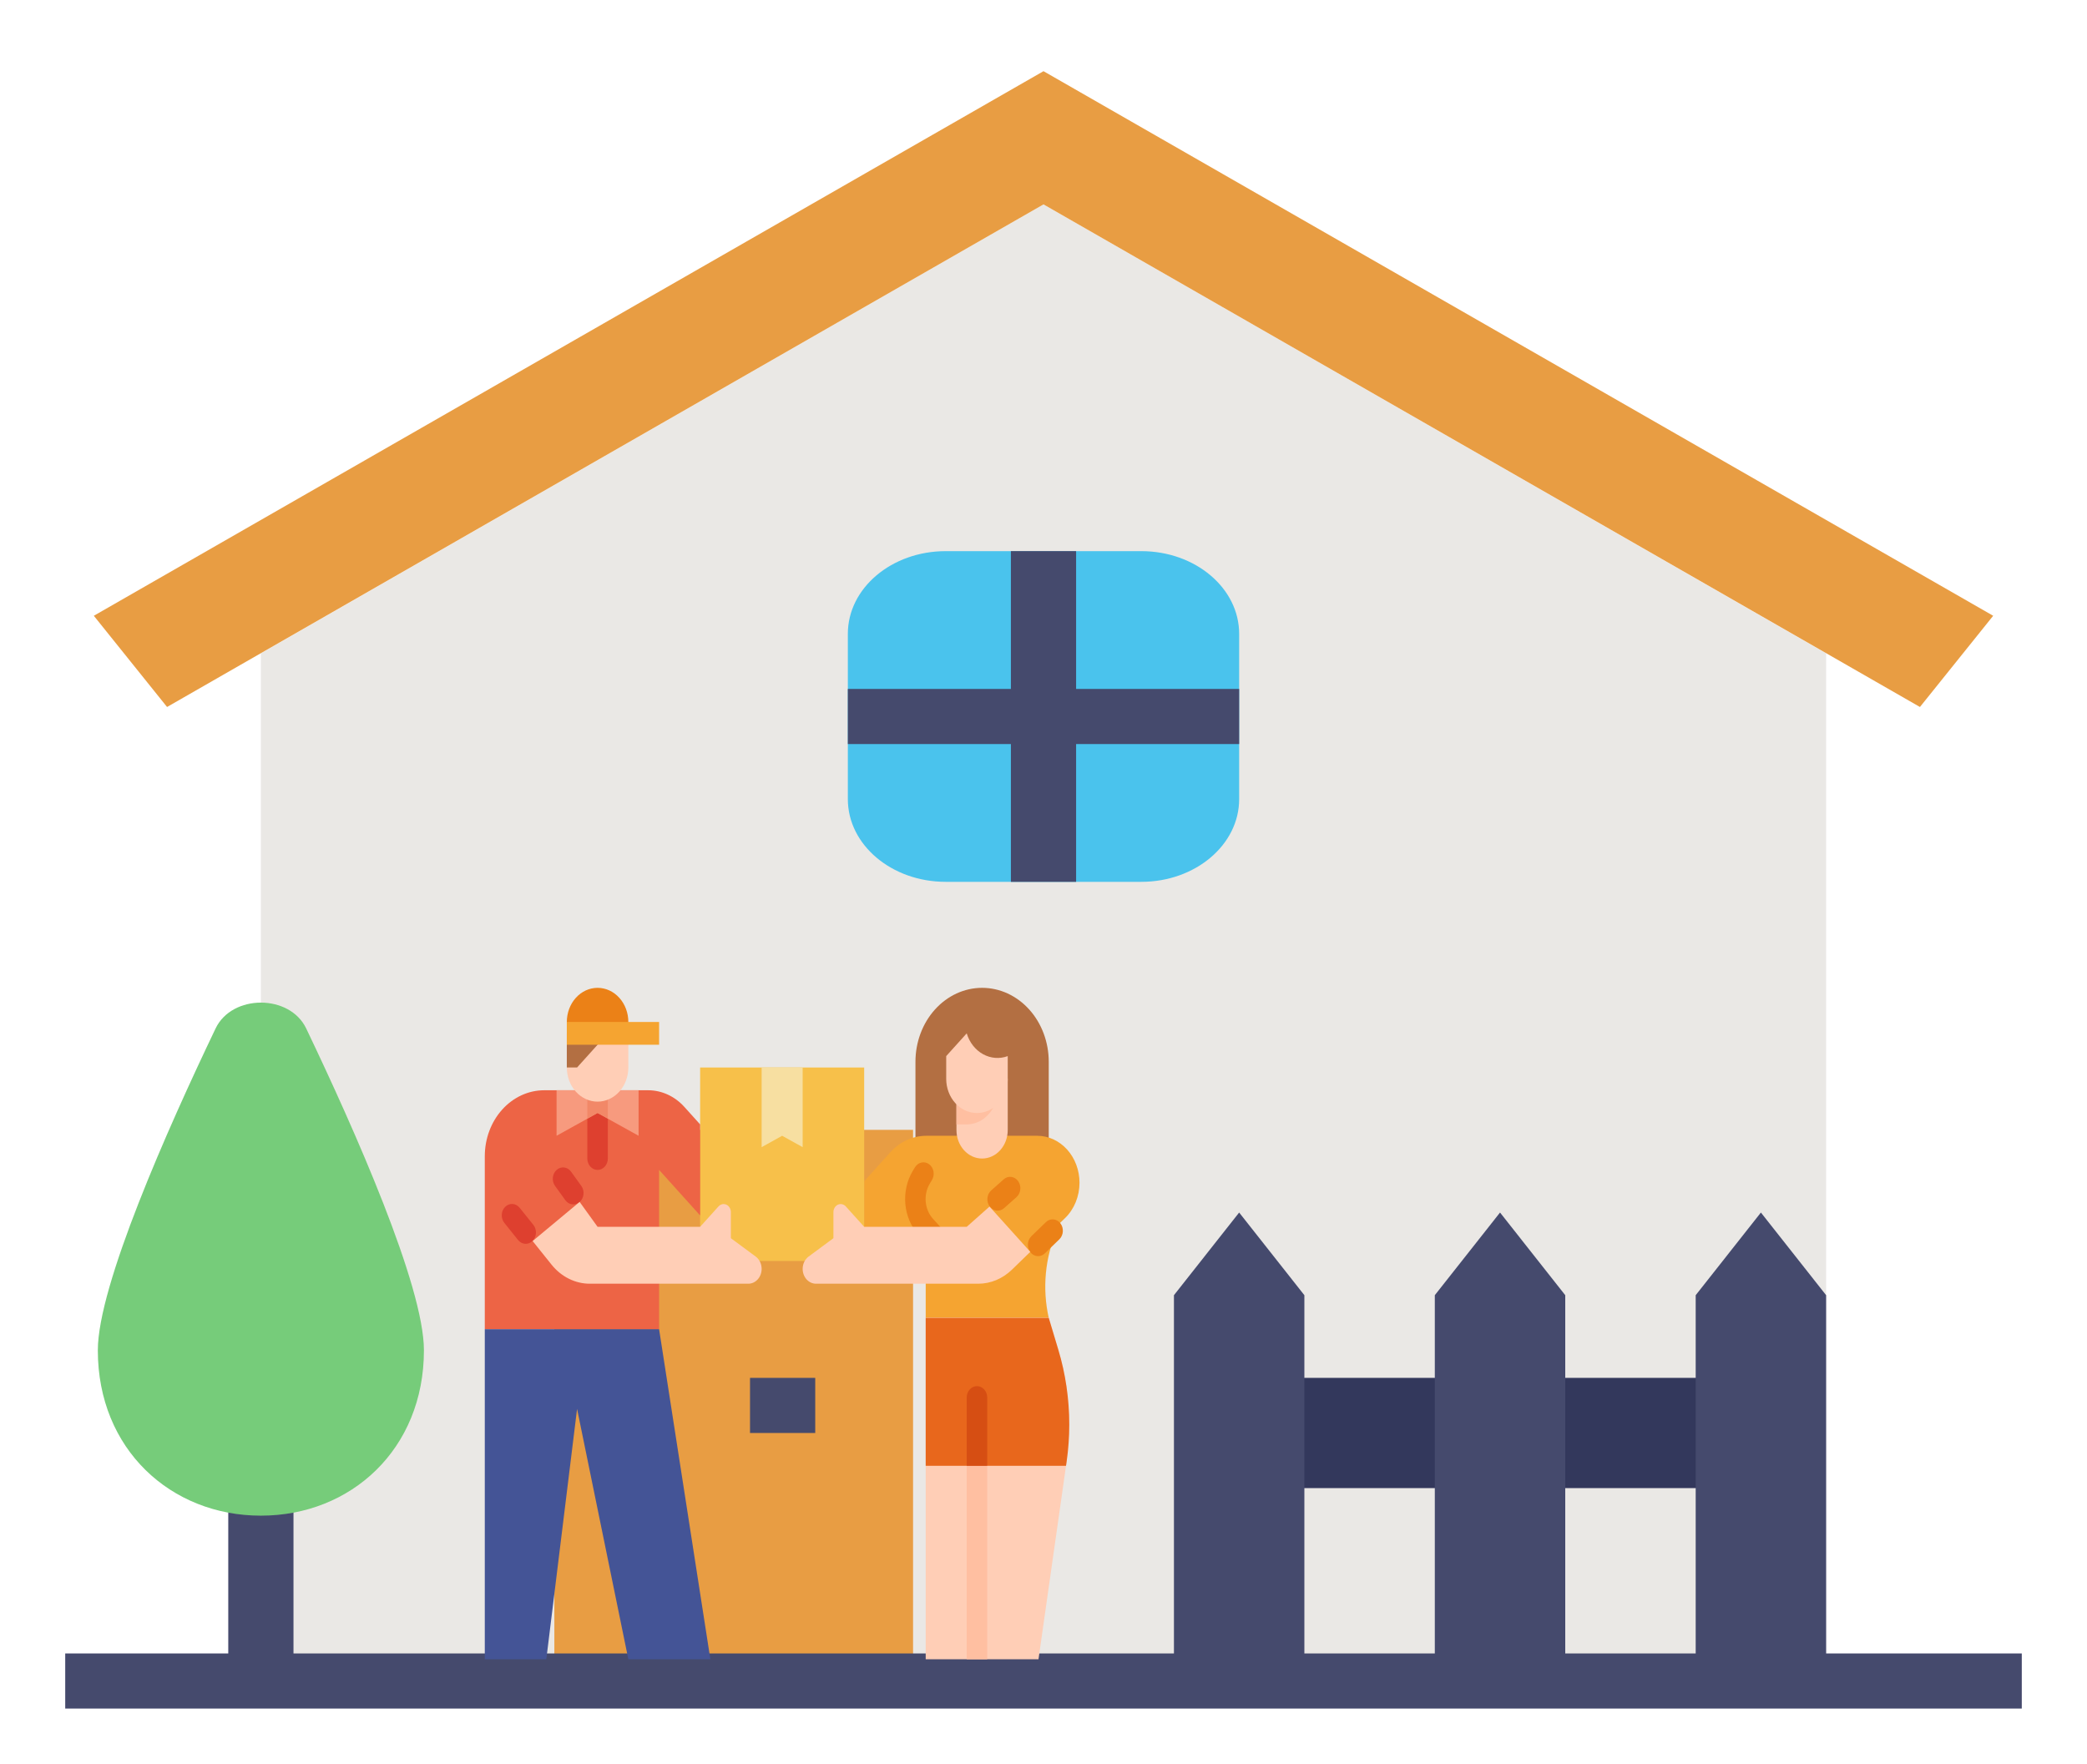 <svg width="555" height="469" viewBox="0 0 555 469" fill="none" xmlns="http://www.w3.org/2000/svg">
<path d="M277.5 54.353L69.375 173.75V447.016H485.625V173.75L277.5 54.353Z" fill="#EAE8E5"/>
<path d="M147.422 300.453H242.812V447.016H147.422V300.453Z" fill="#E89D43"/>
<path d="M338.203 366.406H459.609V395.719H338.203V366.406Z" fill="#33385C"/>
<path d="M312.188 447.016V344.422L329.531 322.438L346.875 344.422V447.016H312.188Z" fill="#454A6D"/>
<path d="M381.562 447.016V344.422L398.906 322.438L416.25 344.422V447.016H381.562Z" fill="#454A6D"/>
<path d="M450.938 447.016V344.422L468.281 322.438L485.625 344.422V447.016H450.938Z" fill="#454A6D"/>
<path d="M303.516 234.5H251.484C237.115 234.5 225.469 224.658 225.469 212.516V168.547C225.469 156.404 237.115 146.562 251.484 146.562H303.516C317.885 146.562 329.531 156.404 329.531 168.547V212.516C329.531 224.658 317.885 234.5 303.516 234.5Z" fill="#4AC3ED"/>
<path d="M329.531 183.203H286.172V146.562H268.828V183.203H225.469V197.859H268.828V234.5H286.172V197.859H329.531V183.203Z" fill="#454A6D"/>
<path d="M199.453 366.406H216.797V381.062H199.453V366.406Z" fill="#454A6D"/>
<path d="M60.703 388.391H78.047V447.016H60.703V388.391Z" fill="#454A6D"/>
<path d="M112.734 359.078C112.734 385.386 93.318 403.047 69.375 403.047C45.432 403.047 26.016 385.386 26.016 359.078C26.016 341.901 44.495 300.307 57.33 273.493C61.718 264.325 77.041 264.325 81.429 273.493C94.255 300.307 112.734 341.901 112.734 359.078Z" fill="#76CC7A"/>
<path d="M17.344 439.688H537.656V454.344H17.344V439.688Z" fill="#454A6D"/>
<path d="M510.574 188.003L277.5 54.353L44.426 188.003L24.949 163.747L277.5 18.928L530.051 163.747L510.574 188.003Z" fill="#E89D43"/>
<path d="M243.447 308.08V282.357C243.447 277.14 245.314 272.136 248.638 268.448C251.962 264.759 256.47 262.686 261.171 262.686H261.171C265.872 262.686 270.38 264.759 273.704 268.448C277.028 272.136 278.895 277.14 278.895 282.357V308.08H243.447Z" fill="#B36F42"/>
<path d="M278.895 350.447C277.134 342.628 277.909 334.37 281.087 327.122L281.943 325.169L283.232 323.917C284.439 322.745 285.407 321.299 286.07 319.678C286.732 318.057 287.075 316.298 287.075 314.517V314.517C287.075 311.205 285.89 308.028 283.779 305.686C281.669 303.343 278.806 302.027 275.821 302.027H246.367C242.751 302.027 239.283 303.622 236.726 306.459L229.812 314.132V329.264H246.173V350.447H278.895Z" fill="#F5A431"/>
<path d="M267.988 286.896V300.514C267.988 302.521 267.27 304.445 265.991 305.864C264.713 307.283 262.979 308.08 261.171 308.08C259.363 308.08 257.629 307.283 256.35 305.864C255.072 304.445 254.354 302.521 254.354 300.514V286.896H267.988Z" fill="#FFCEB6"/>
<path d="M186.184 283.87H229.813V335.316H186.184V283.87Z" fill="#F7C04A"/>
<path d="M128.921 353.474V307.463C128.921 302.811 130.586 298.35 133.55 295.06C136.514 291.77 140.534 289.922 144.726 289.922H172.356C175.972 289.922 179.44 291.517 181.997 294.354L186.184 299.001V323.211L175.276 311.106V353.474H128.921Z" fill="#ED6445"/>
<path d="M265.261 286.896V289.922C265.261 291.115 265.049 292.295 264.638 293.397C264.227 294.498 263.625 295.499 262.865 296.342C262.105 297.185 261.204 297.854 260.211 298.31C259.219 298.766 258.155 299.001 257.081 299.001H254.354V286.896H265.261Z" fill="#FFBFA1"/>
<path d="M138.194 321.172C137.194 319.924 135.471 319.811 134.346 320.921C133.221 322.031 133.12 323.943 134.12 325.191L137.766 329.744C138.766 330.992 140.489 331.105 141.614 329.995C142.739 328.885 142.84 326.973 141.84 325.725L138.194 321.172Z" fill="#DE402F"/>
<path d="M151.862 311.575C150.92 310.27 149.204 310.059 148.028 311.103C146.852 312.148 146.661 314.053 147.602 315.358L150.332 319.144C151.273 320.449 152.99 320.661 154.166 319.616C155.342 318.571 155.533 316.666 154.592 315.361L151.862 311.575Z" fill="#DE402F"/>
<path d="M169.823 289.922V302.027L158.916 295.975L148.008 302.027V289.922H169.823Z" fill="#F79A7E"/>
<path d="M161.642 297.488V308.08C161.642 308.882 161.355 309.652 160.844 310.22C160.332 310.787 159.639 311.106 158.916 311.106C158.192 311.106 157.499 310.787 156.988 310.22C156.476 309.652 156.189 308.882 156.189 308.08V297.488L158.916 295.975L161.642 297.488Z" fill="#DE402F"/>
<path d="M161.642 289.922V297.488L158.916 295.975L156.189 297.488V289.922H161.642Z" fill="#F28868"/>
<path d="M154.144 319.617L158.916 326.237H186.184L191.073 320.812C191.252 320.613 191.464 320.455 191.698 320.348C191.932 320.24 192.183 320.185 192.436 320.185C192.947 320.185 193.438 320.41 193.799 320.812C194.161 321.213 194.364 321.757 194.364 322.325V329.264L200.963 334.146C201.449 334.506 201.848 334.993 202.124 335.566C202.4 336.138 202.544 336.777 202.544 337.426C202.544 337.944 202.453 338.456 202.274 338.935C202.096 339.413 201.834 339.848 201.504 340.214C201.174 340.58 200.783 340.87 200.352 341.068C199.921 341.267 199.459 341.369 198.992 341.369H156.858C154.932 341.369 153.029 340.916 151.273 340.041C149.516 339.165 147.947 337.887 146.668 336.29L141.646 330.02L154.144 319.617Z" fill="#FFCEB6"/>
<path d="M167.096 441.235L153.462 374.657L145.282 441.235H128.921V353.474H175.276L188.91 441.235H167.096Z" fill="#445496"/>
<path d="M266.916 313.608L263.599 316.553C262.423 317.598 262.232 319.503 263.173 320.808C264.115 322.114 265.831 322.325 267.007 321.28L270.324 318.335C271.5 317.29 271.691 315.385 270.749 314.08C269.808 312.775 268.092 312.563 266.916 313.608Z" fill="#EB8117"/>
<path d="M278.128 324.999L274.274 328.736C273.14 329.836 273.024 331.748 274.015 333.006C275.006 334.265 276.729 334.393 277.863 333.293L281.717 329.556C282.851 328.456 282.967 326.544 281.976 325.286C280.985 324.027 279.262 323.899 278.128 324.999Z" fill="#EB8117"/>
<path d="M250.265 330.778C250.012 331.059 249.711 331.282 249.38 331.434C249.05 331.586 248.695 331.664 248.337 331.664C247.979 331.664 247.624 331.586 247.293 331.434C246.963 331.282 246.662 331.059 246.409 330.778L244.245 328.377C242.267 326.172 241.036 323.277 240.76 320.181C240.483 317.084 241.179 313.977 242.729 311.384L243.301 310.432C243.5 310.101 243.755 309.817 244.053 309.596C244.35 309.375 244.684 309.221 245.035 309.143C245.386 309.065 245.748 309.065 246.099 309.142C246.45 309.219 246.785 309.372 247.082 309.593L247.083 309.593C247.38 309.813 247.636 310.097 247.836 310.427C248.035 310.757 248.174 311.128 248.244 311.518C248.314 311.907 248.314 312.308 248.245 312.698C248.175 313.088 248.037 313.459 247.839 313.79L247.267 314.742C246.41 316.168 246.025 317.879 246.177 319.585C246.329 321.291 247.009 322.885 248.101 324.097L250.265 326.498C250.776 327.066 251.064 327.835 251.064 328.638C251.064 329.441 250.776 330.21 250.265 330.778V330.778Z" fill="#EB8117"/>
<path d="M284.349 378.803C284.348 382.086 284.117 385.365 283.657 388.608L283.49 389.788L276.168 441.235H246.173V350.447H278.895L281.441 358.928C283.366 365.337 284.347 372.048 284.349 378.803V378.803Z" fill="#FFCEB6"/>
<path d="M284.349 378.803C284.348 382.087 284.117 385.365 283.657 388.608L283.49 389.788H246.173V350.447H278.895L281.441 358.928C283.366 365.337 284.347 372.048 284.349 378.803V378.803Z" fill="#E8671C"/>
<path d="M257.081 389.788H262.534V441.235H257.081V389.788Z" fill="#FFBFA1"/>
<path d="M262.534 389.788H257.081V371.631C257.081 370.828 257.368 370.059 257.879 369.491C258.391 368.924 259.084 368.605 259.807 368.605C260.531 368.605 261.224 368.924 261.736 369.491C262.247 370.059 262.534 370.828 262.534 371.631V389.788Z" fill="#D64E13"/>
<path d="M202.545 283.87V305.054L207.998 302.027L213.452 305.054V283.87H202.545Z" fill="#F7DFA1"/>
<path d="M150.735 274.791L150.734 283.87C150.734 286.278 151.596 288.587 153.13 290.29C154.664 291.992 156.745 292.949 158.914 292.949H158.914C161.084 292.949 163.165 291.992 164.699 290.29C166.233 288.587 167.095 286.278 167.095 283.87V274.791H150.735Z" fill="#FFCEB6"/>
<path d="M158.916 262.686C161.085 262.686 163.166 263.643 164.7 265.345C166.234 267.048 167.096 269.357 167.096 271.765V274.791H150.735V271.765C150.735 269.357 151.597 267.048 153.131 265.345C154.665 263.643 156.746 262.686 158.916 262.686V262.686Z" fill="#EB8117"/>
<path d="M161.642 274.791L153.462 283.87H150.734L150.735 274.791H161.642Z" fill="#B36F42"/>
<path d="M150.735 271.765H175.276V277.817H150.735V271.765Z" fill="#F5A431"/>
<path d="M267.989 280.842L267.99 286.896C267.99 288.088 267.778 289.269 267.367 290.371C266.956 291.472 266.353 292.473 265.594 293.316C264.834 294.159 263.932 294.828 262.939 295.284C261.947 295.74 260.883 295.975 259.809 295.975C258.734 295.975 257.67 295.74 256.678 295.284C255.685 294.827 254.783 294.159 254.023 293.315C253.264 292.472 252.661 291.471 252.25 290.37C251.839 289.268 251.627 288.087 251.627 286.895V280.842L257.081 274.79C257.804 277.198 259.359 279.188 261.405 280.323C263.45 281.458 265.818 281.645 267.988 280.843L267.989 280.842Z" fill="#FFCEB6"/>
<path d="M273.987 332.895L269.116 337.625C266.631 340.038 263.441 341.369 260.138 341.369H217.004C216.062 341.369 215.158 340.953 214.492 340.214C213.826 339.474 213.452 338.472 213.452 337.426C213.452 336.777 213.596 336.138 213.872 335.566C214.148 334.993 214.547 334.506 215.034 334.146L221.632 329.264V322.325C221.632 321.757 221.835 321.213 222.197 320.812C222.558 320.41 223.049 320.185 223.56 320.185C223.813 320.185 224.064 320.24 224.298 320.348C224.532 320.455 224.745 320.613 224.924 320.812L229.812 326.237H257.081L263.14 320.857L273.987 332.895Z" fill="#FFCEB6"/>
</svg>
